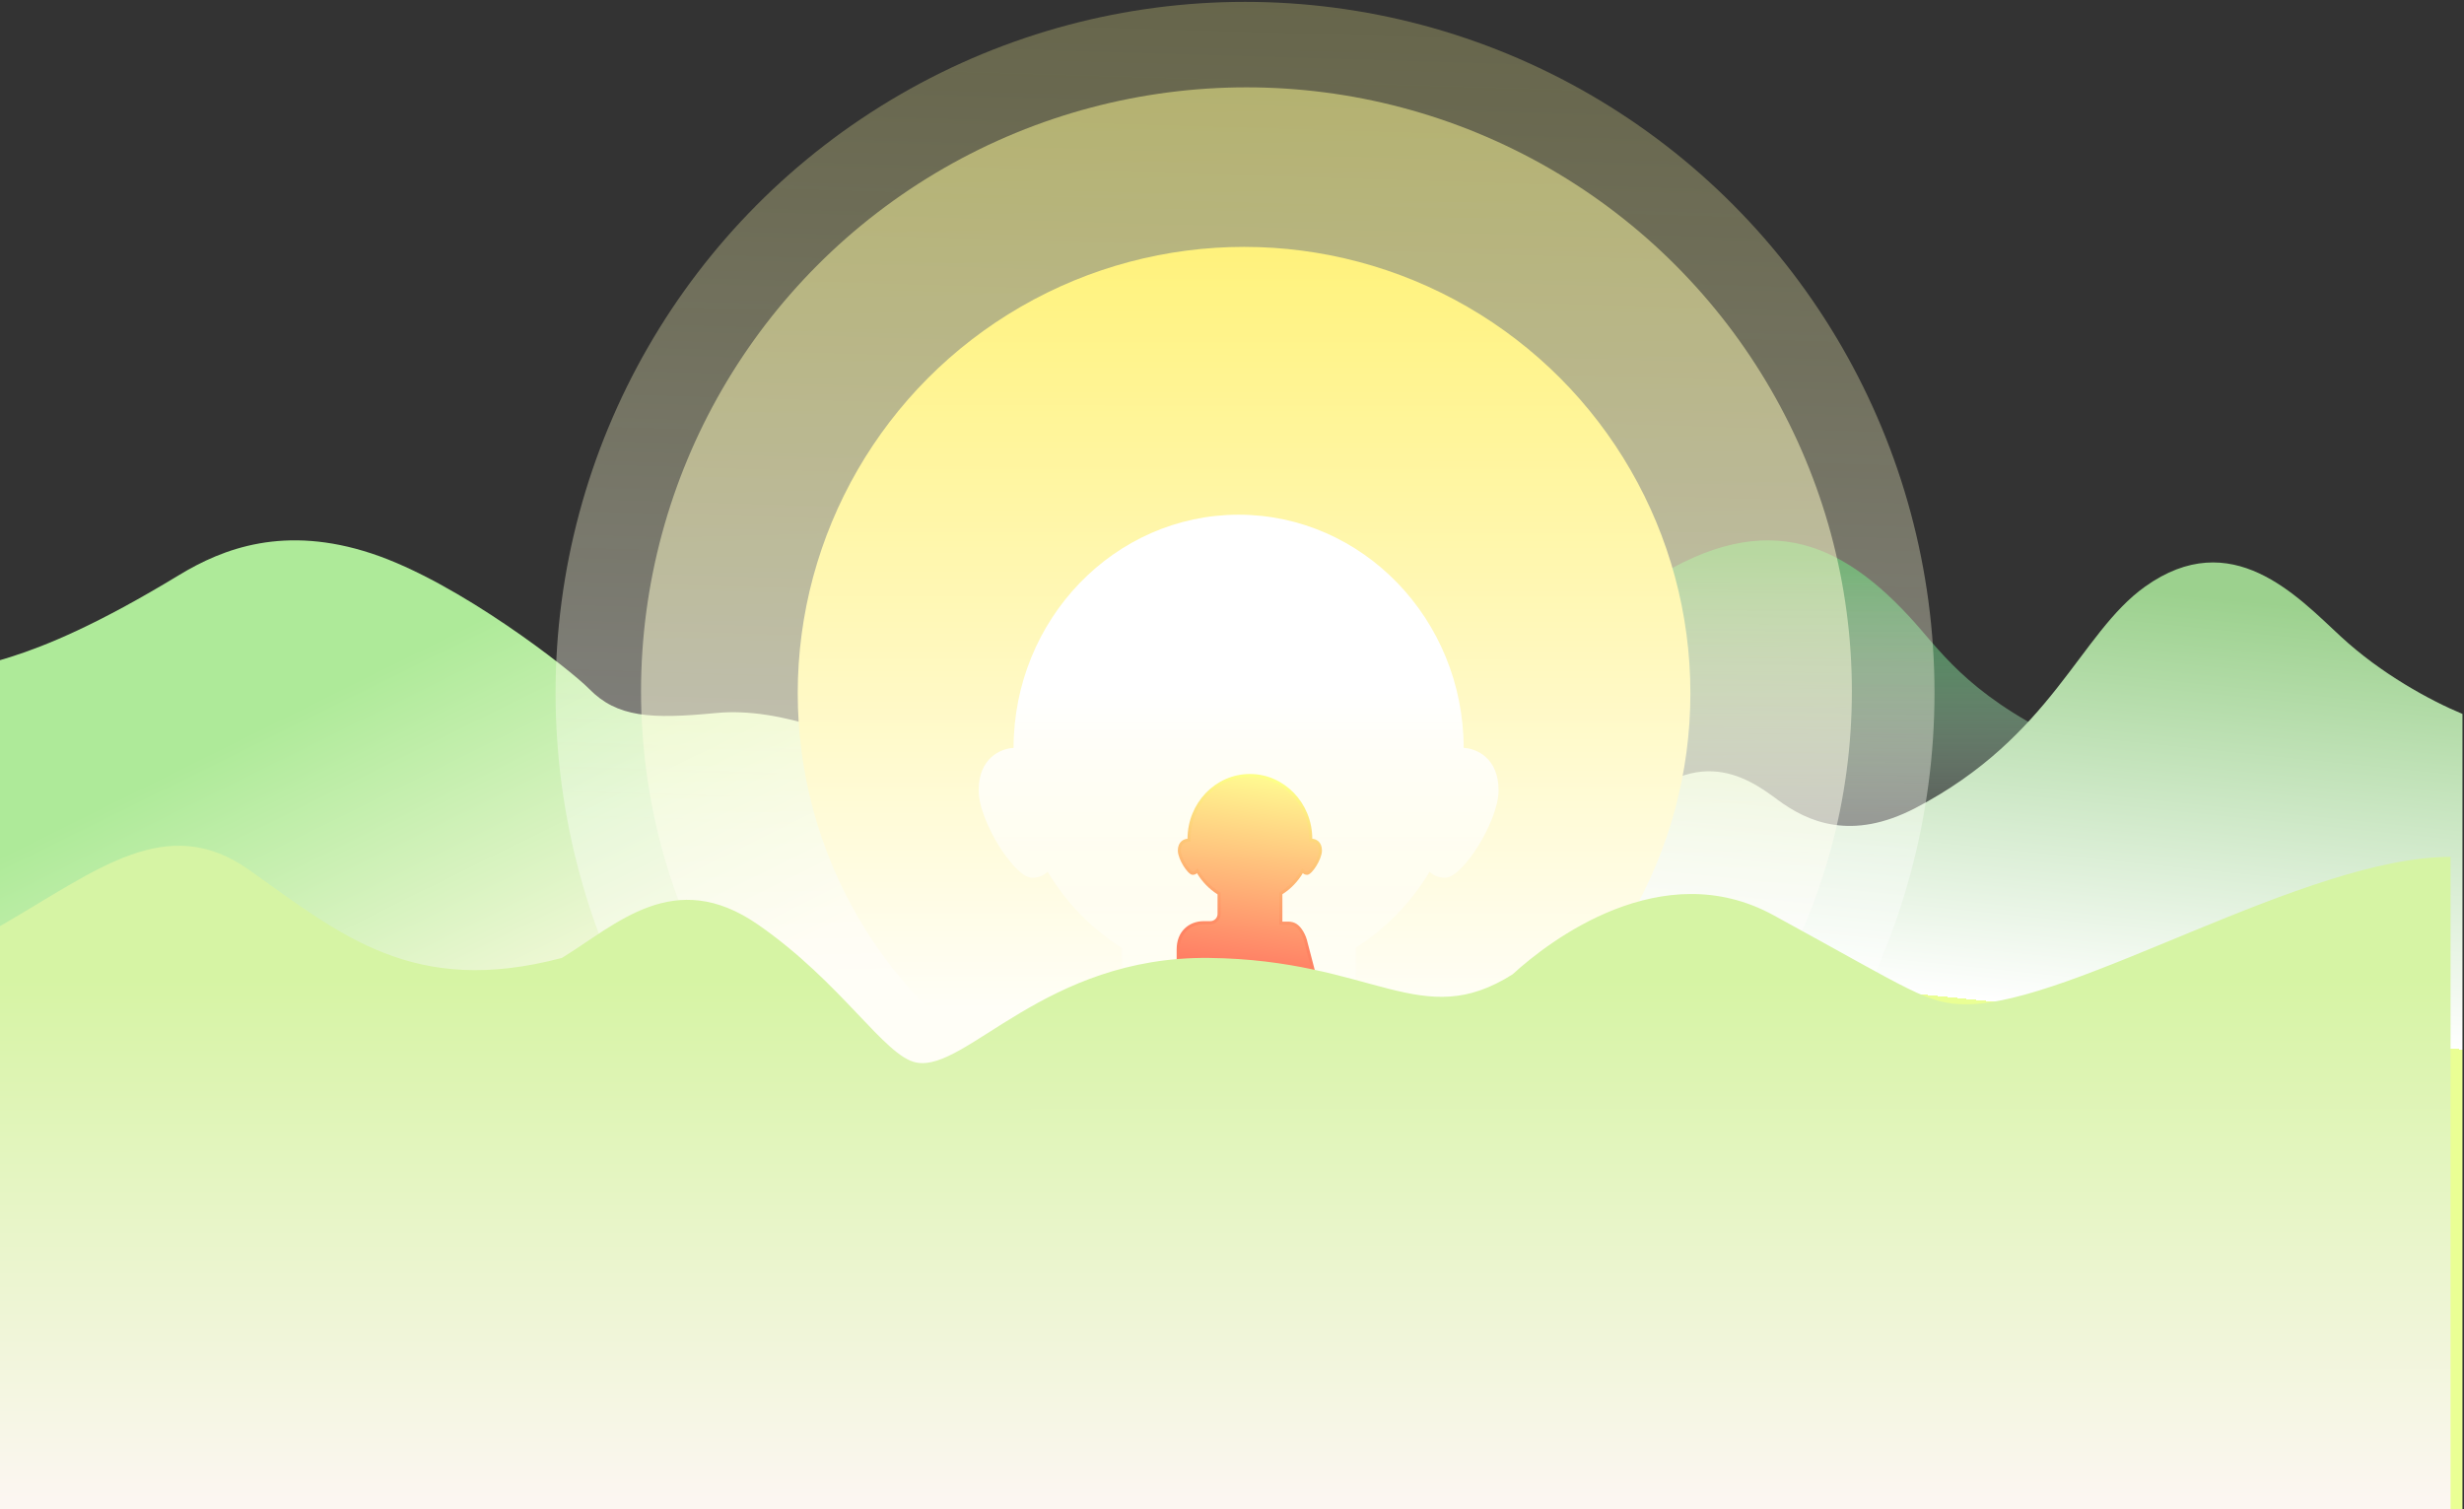 <svg width="805" height="493" viewBox="0 0 805 493" fill="none" xmlns="http://www.w3.org/2000/svg">
<rect x="0" y="0" width="805" height="493" fill="#333333" stroke="none"/>
<path d="M672.76 241.155C726.103 276.583 762.56 291.282 800.484 301.082V407.367H5.585V282.991C15.943 267.035 45.079 236.331 78.76 241.155C120.86 247.185 149.93 282.991 192.03 276.583C234.131 270.176 290.766 245.678 334.872 226.079C378.977 206.48 393.512 227.21 426.09 241.155C458.668 255.1 491.232 224.179 531.829 194.781C572.426 165.383 598.618 174.416 623.548 201.188C633.691 212.081 641.955 226.079 672.76 241.155Z" fill="url(#paint0_linear_24_1961)"/>
<path d="M58.547 187.844C4.987 220.343 -7.583 214.976 -22.339 222.979V479.969H405.591C406.138 458.986 411.251 281.572 394.661 276.559C373.346 270.117 371.055 260.618 360.23 259.577C343.834 258 327.984 264.847 299.565 251.086C279.661 241.448 255.296 230.884 233.982 232.933C212.667 234.983 201.607 234.397 192.446 225.028C186.434 218.879 149.817 190.186 121.397 180.817C92.978 171.448 72.952 179.103 58.547 187.844Z" fill="url(#paint1_linear_24_1961)"/>
<path d="M764.796 207.983C777.898 220.108 793.911 228.838 804.498 233.243V579.986H346.433V318.346C361.983 322.362 399.733 323.087 426.334 293.864C452.934 264.642 469.51 267.828 482.91 275.989C496.309 284.149 507.227 295.885 527.078 271.326C551.892 240.626 570.751 253.838 580.677 261.222C590.602 268.605 604.941 274.851 625.838 263.942C670.503 240.626 679.328 206.984 700.776 191.662C729.064 171.455 750.518 194.771 764.796 207.983Z" fill="url(#paint2_linear_24_1961)"/>
<ellipse cx="406.758" cy="226.327" rx="225.253" ry="225.718" fill="url(#paint3_linear_24_1961)" fill-opacity="0.9"/>
<ellipse cx="407.223" cy="225.862" rx="197.794" ry="197.329" fill="url(#paint4_linear_24_1961)" fill-opacity="0.5"/>
<circle cx="406.442" cy="226.476" r="145.819" fill="url(#paint5_linear_24_1961)"/>
<path d="M467.75 353.615C462.946 345.428 457.471 341.779 449.998 341.779H442.957V309.598C452.727 303.387 460.996 294.873 467.066 284.792C468.325 286.027 469.973 286.758 472.137 286.758C475.352 286.758 479.872 281.316 483.027 276.225C486.202 271.102 489.599 263.678 489.599 258.204C489.599 247.626 482.393 244.546 478.19 244.333C478.117 202.315 445.161 168.152 404.661 168.152C364.161 168.152 331.208 202.315 331.135 244.336C326.932 244.549 319.726 247.629 319.726 258.207C319.726 263.685 323.12 271.108 326.298 276.229C329.457 281.32 333.973 286.761 337.188 286.761C339.352 286.761 341.001 286.027 342.259 284.795C348.362 294.935 356.694 303.489 366.537 309.71V332.76C366.537 337.435 362.701 341.238 357.983 341.238H350.275C341.447 341.238 333.425 344.334 327.689 349.959C321.567 355.961 318.332 364.4 318.332 374.362L322.313 441.806H404.661H487.008L472.749 366.752C471.721 361.936 470.039 357.517 467.75 353.615Z" fill="url(#paint6_linear_24_1961)"/>
<path d="M418.461 301.087V301.587H418.961H420.913C421.86 301.587 422.659 301.816 423.373 302.293C424.095 302.776 424.76 303.531 425.402 304.627C426.007 305.661 426.455 306.838 426.73 308.128L426.732 308.139L426.735 308.15L429.421 318.441H407.243H384.919V310.138C384.919 307.481 385.777 305.273 387.363 303.716L387.363 303.716C388.849 302.254 390.942 301.436 393.272 301.436H395.409C396.99 301.436 398.28 300.159 398.28 298.581V292.178V291.903L398.047 291.756C395.386 290.07 393.131 287.751 391.479 285L391.153 284.456L390.701 284.9C390.448 285.148 390.118 285.303 389.645 285.303C389.558 285.303 389.408 285.263 389.19 285.124C388.978 284.988 388.741 284.785 388.49 284.524C387.989 284.003 387.478 283.303 387.052 282.614L387.052 282.614C386.625 281.925 386.184 281.081 385.851 280.229C385.516 279.371 385.305 278.542 385.305 277.871C385.305 276.526 385.757 275.718 386.286 275.234C386.831 274.737 387.504 274.542 387.993 274.517L388.466 274.493L388.467 274.019C388.487 262.603 397.416 253.355 408.347 253.355C419.278 253.355 428.207 262.603 428.227 274.018L428.228 274.492L428.702 274.516C429.19 274.541 429.864 274.736 430.408 275.233C430.938 275.717 431.389 276.525 431.389 277.87C431.389 278.54 431.179 279.369 430.843 280.228C430.51 281.079 430.069 281.923 429.643 282.613C429.217 283.302 428.706 284.002 428.205 284.523C427.954 284.784 427.717 284.987 427.505 285.123C427.287 285.262 427.137 285.302 427.049 285.302C426.576 285.302 426.247 285.148 425.994 284.9L425.542 284.455L425.215 284.999C423.572 287.734 421.334 290.042 418.693 291.725L418.461 291.873V292.147V301.087Z" fill="url(#paint7_linear_24_1961)" stroke="url(#paint8_linear_24_1961)"/>
<path d="M0.847 302.074C-78.886 348.119 -91.388 336.644 -119.409 347.131V496.958H800.61V279.934C753.325 279.934 677.435 328.098 642.409 328.098C629.605 328.098 624.896 323.826 579.362 298.967C542.934 279.08 506.066 307.414 494.196 318.29C464.255 337.322 448.746 313.571 395.039 312.95C341.333 312.329 315.728 350.238 299.382 347.131C289.032 345.163 275.102 321.107 247.665 302.074C220.228 283.042 201.392 302.074 183.567 312.95C135.114 325.768 111.376 305.448 81.407 284.207C54.554 265.174 31.787 284.207 0.847 302.074Z" fill="url(#paint9_linear_24_1961)"/>
<defs>
<linearGradient id="paint0_linear_24_1961" x1="385.426" y1="179.403" x2="384.802" y2="293.782" gradientUnits="userSpaceOnUse">
<stop stop-color="#288C42"/>
<stop offset="1" stop-color="#FFFCF9" stop-opacity="0"/>
</linearGradient>
<linearGradient id="paint1_linear_24_1961" x1="160.562" y1="200.265" x2="223.856" y2="328.249" gradientUnits="userSpaceOnUse">
<stop stop-color="#AEEA99"/>
<stop offset="1" stop-color="#FFFBE4"/>
</linearGradient>
<linearGradient id="paint2_linear_24_1961" x1="688.369" y1="191.52" x2="674.281" y2="329.588" gradientUnits="userSpaceOnUse">
<stop stop-color="#9CD18E"/>
<stop offset="1" stop-color="white"/>
<stop offset="1" stop-color="#EAFF94"/>
</linearGradient>
<linearGradient id="paint3_linear_24_1961" x1="406.758" y1="0.609" x2="398.382" y2="281.709" gradientUnits="userSpaceOnUse">
<stop stop-color="#FFFB92" stop-opacity="0.28"/>
<stop offset="0.973" stop-color="white" stop-opacity="0.43"/>
</linearGradient>
<linearGradient id="paint4_linear_24_1961" x1="407.867" y1="28.533" x2="415.137" y2="313.356" gradientUnits="userSpaceOnUse">
<stop stop-color="#FFFB92"/>
<stop offset="1" stop-color="white"/>
</linearGradient>
<linearGradient id="paint5_linear_24_1961" x1="406.917" y1="80.657" x2="406.758" y2="329.645" gradientUnits="userSpaceOnUse">
<stop stop-color="#FFF27C"/>
<stop offset="1" stop-color="#FFFEF7"/>
</linearGradient>
<linearGradient id="paint6_linear_24_1961" x1="403.965" y1="190.026" x2="403.965" y2="353.381" gradientUnits="userSpaceOnUse">
<stop offset="0.216" stop-color="white"/>
<stop offset="1" stop-color="white" stop-opacity="0"/>
</linearGradient>
<linearGradient id="paint7_linear_24_1961" x1="416.997" y1="254.716" x2="408.154" y2="318.941" gradientUnits="userSpaceOnUse">
<stop stop-color="#FFF991"/>
<stop offset="1" stop-color="#FF7862"/>
</linearGradient>
<linearGradient id="paint8_linear_24_1961" x1="417.927" y1="255.647" x2="408.619" y2="307.772" gradientUnits="userSpaceOnUse">
<stop stop-color="#FDFF88"/>
<stop offset="1" stop-color="#FE8363"/>
</linearGradient>
<linearGradient id="paint9_linear_24_1961" x1="383.488" y1="319.872" x2="383.509" y2="490" gradientUnits="userSpaceOnUse">
<stop stop-color="#D6F4A4"/>
<stop offset="1" stop-color="#FCF6F1"/>
</linearGradient>
</defs>
</svg>
